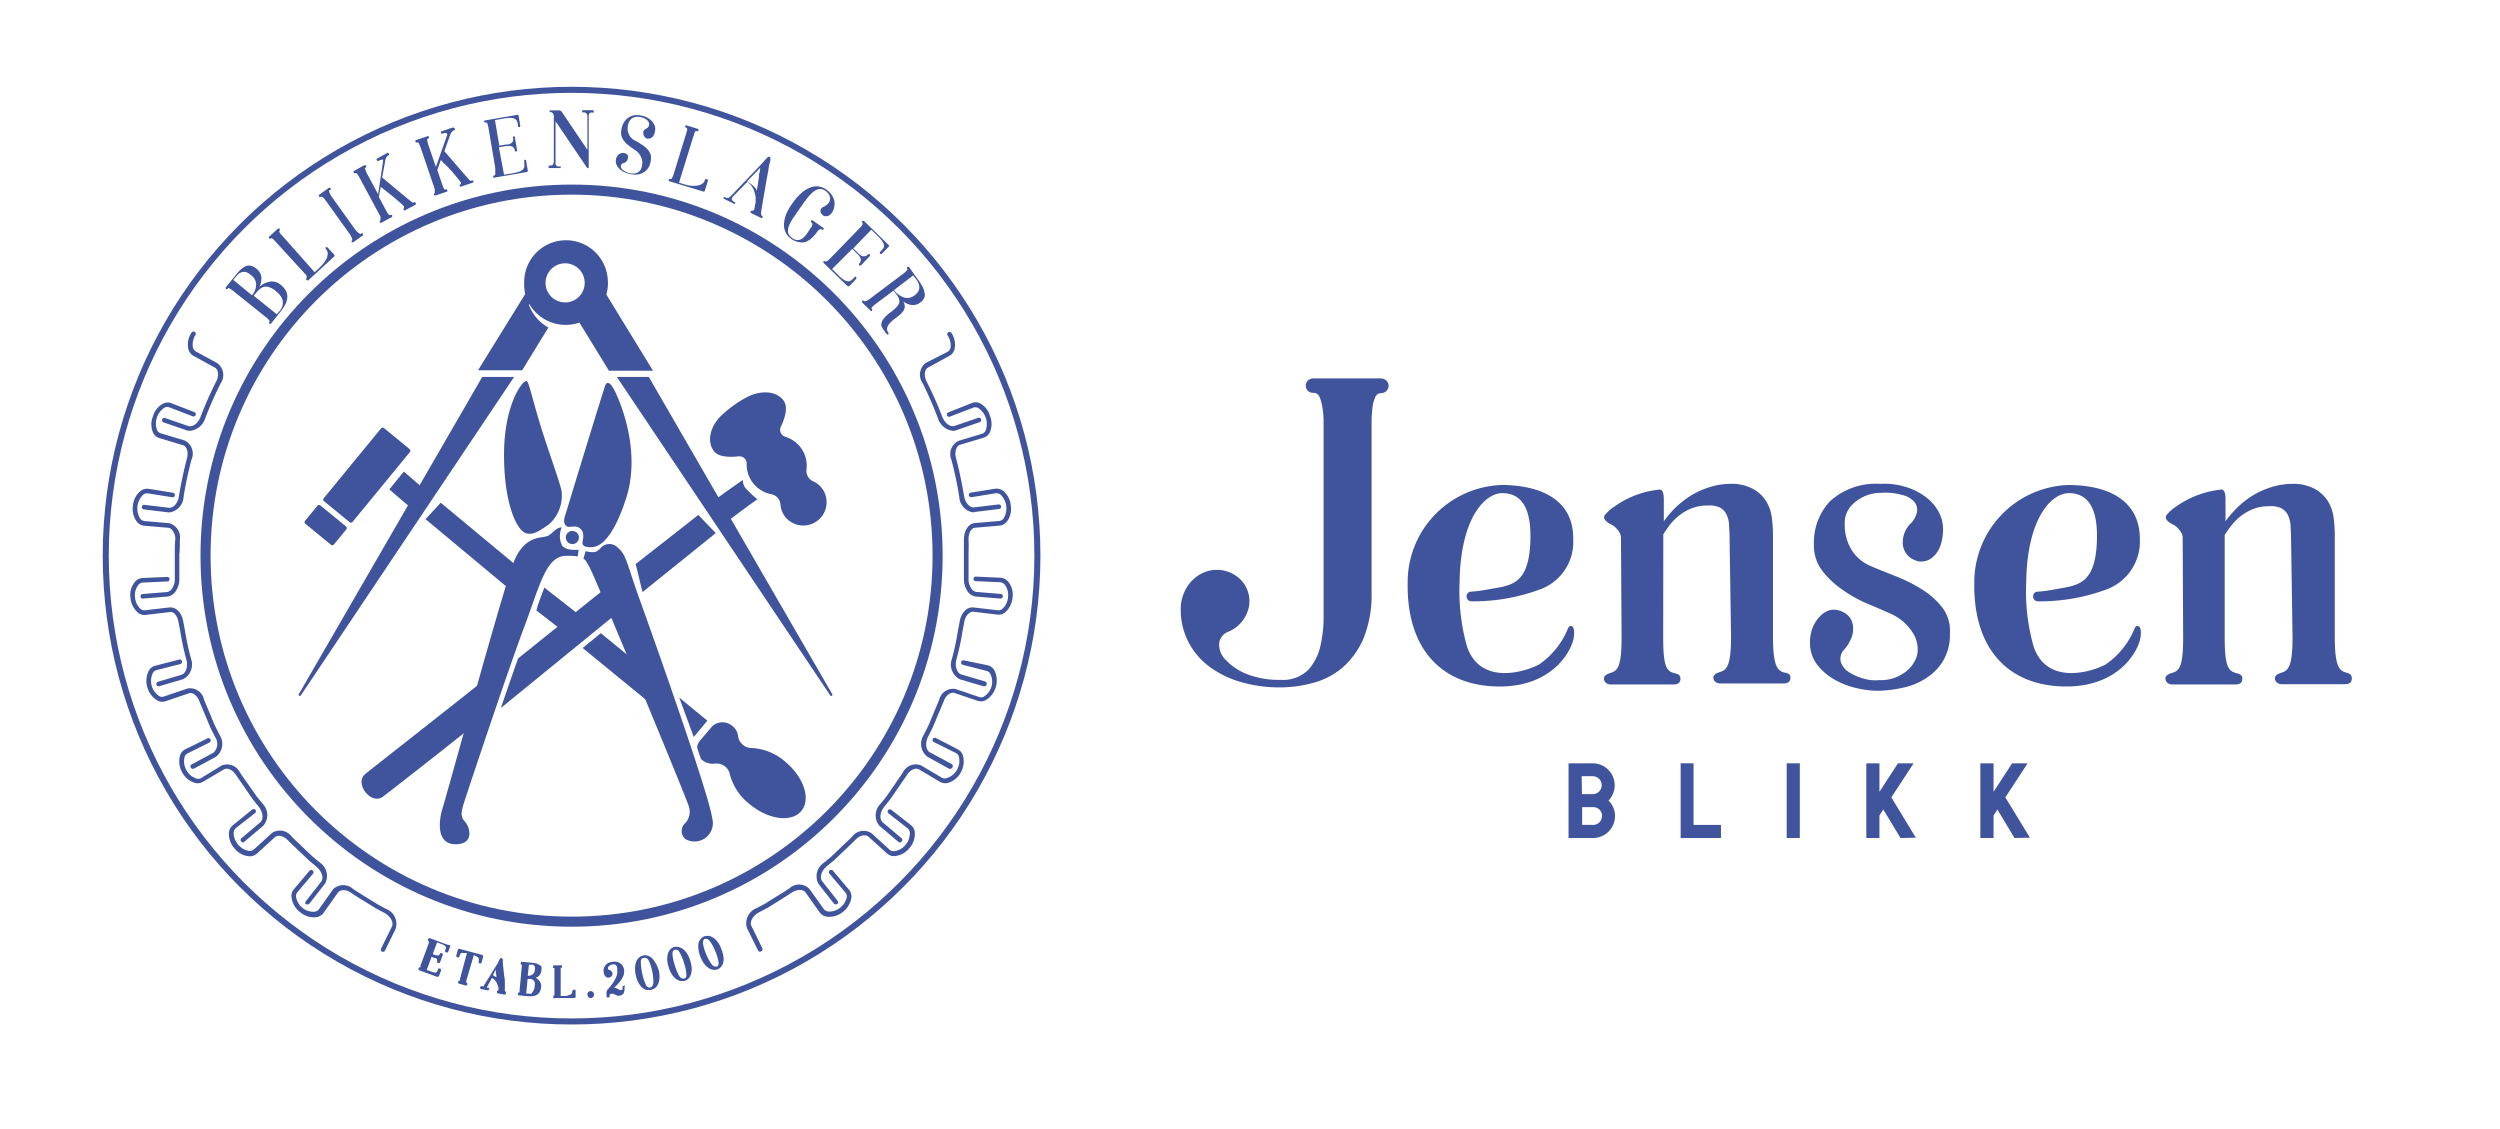 <svg id="Layer_1" data-name="Layer 1" xmlns="http://www.w3.org/2000/svg" viewBox="0 0 248 112"><defs><style>.cls-1{fill:#3f549c;}.cls-2,.cls-3{fill:none;stroke:#3f549c;stroke-miterlimit:10;}.cls-2{stroke-width:0.6px;}</style></defs><title>JensenBlikk</title><path class="cls-1" d="M137.53,37.76a.69.69,0,0,1,.22.5.72.72,0,0,1-.19.49A.74.74,0,0,1,137,39a.63.63,0,0,0-.59.44,3.35,3.35,0,0,0-.27,1.11,12.42,12.42,0,0,0-.08,1.4v16.8a11.42,11.42,0,0,1-.83,4.65,8,8,0,0,1-2.14,2.9,7.58,7.58,0,0,1-2.93,1.47,12.53,12.53,0,0,1-3.15.42,13.73,13.73,0,0,1-3.93-.54,9.76,9.76,0,0,1-3.15-1.55,7.07,7.07,0,0,1-2.06-2.46,6.88,6.88,0,0,1-.74-3.22,4.12,4.12,0,0,1,.51-2,3.82,3.82,0,0,1,1.33-1.4,3.38,3.38,0,0,1,1.8-.49,3.31,3.31,0,0,1,1.91.64,2.91,2.91,0,0,1,1,1.23,3,3,0,0,1,.25,1.52,3.23,3.23,0,0,1-.57,1.52,3.37,3.37,0,0,1-1.42,1.19,1.43,1.43,0,0,0-1,1.2,2.13,2.13,0,0,0,.64,1.62,5.79,5.79,0,0,0,2.09,1.41,8.54,8.54,0,0,0,3.34.58,3.57,3.57,0,0,0,2.78-1A5.23,5.23,0,0,0,131,64a12.58,12.58,0,0,0,.3-2.88c0-1,0-1.77,0-2.36V41.92a9,9,0,0,0-.1-1.4,4.25,4.25,0,0,0-.29-1.11.64.64,0,0,0-.59-.44.74.74,0,0,1-.59-.22.73.73,0,0,1-.2-.49.76.76,0,0,1,.2-.5.78.78,0,0,1,.59-.22H137A.79.79,0,0,1,137.53,37.76ZM185.69,56.2c.89.4,1.86.74,2.8,1.14A15,15,0,0,1,191,58.69a7.45,7.45,0,0,1,1.85,1.82,3.87,3.87,0,0,1,.58,2.35,5.06,5.06,0,0,1-.7,2.74A5.29,5.29,0,0,1,191,67.32a6.62,6.62,0,0,1-2.23.9,12.22,12.22,0,0,1-2.29.3,8.75,8.75,0,0,1-2.18-.23,8,8,0,0,1-2.27-.85,5.64,5.64,0,0,1-1.77-1.51,3.53,3.53,0,0,1-.71-2.19,4,4,0,0,1,.29-1.54,3.47,3.47,0,0,1,.77-1.13,2.08,2.08,0,0,1,1-.56,1.84,1.84,0,0,1,1.16.18,1.76,1.76,0,0,1,.83.72,2,2,0,0,1,.23,1,2.28,2.28,0,0,1-.23,1,3.92,3.92,0,0,1-.63,1,1.33,1.33,0,0,0-.38,1.19,1.86,1.86,0,0,0,.71,1,5.14,5.14,0,0,0,1.47.69,4.19,4.19,0,0,0,1.66.18,4,4,0,0,0,2.47-.73,3.15,3.15,0,0,0,1.28-1.76,3,3,0,0,0-.42-2.19,5,5,0,0,0-2.42-2c-.6-.27-1.33-.59-2.17-.94a12.92,12.92,0,0,1-2.4-1.35,8.8,8.8,0,0,1-2-1.88,4.12,4.12,0,0,1-.83-2.59,6,6,0,0,1,1.58-4.29A6.75,6.75,0,0,1,186.52,48a7.08,7.08,0,0,1,2.7.36,6.22,6.22,0,0,1,1.95,1.05,4.48,4.48,0,0,1,1.19,1.45,3.58,3.58,0,0,1,.39,1.55,5,5,0,0,1-.26,1.72,2.72,2.72,0,0,1-.67,1.06,1.81,1.81,0,0,1-.9.48,1.47,1.47,0,0,1-.93-.09,1.86,1.86,0,0,1-1.22-1.47,2.65,2.65,0,0,1,.83-2.24,2.34,2.34,0,0,0,.57-1.1,1.27,1.27,0,0,0-.28-1,2.29,2.29,0,0,0-1.15-.66,6.21,6.21,0,0,0-2.18-.22,4,4,0,0,0-2.83,1.19A2.52,2.52,0,0,0,183,52a4.74,4.74,0,0,0,.65,2.51A4.13,4.13,0,0,0,185.69,56.2Zm-30.14,6.13a8,8,0,0,1-2.88,3.59c-1.6.83-5.84,2-7.14-1.77a20.3,20.3,0,0,1-.74-6.39c.09-6.54,2.62-8.86,4.24-8.84,1.89,0,2.83,1.48,2.79,4.41-.07,4.86-2,4.72-4.21,5.14a13.88,13.88,0,0,1-1.77.23.44.44,0,0,0-.35.47.46.46,0,0,0,.46.48h0a18.91,18.91,0,0,0,6.76-1.16,5,5,0,0,0,3.35-5.05c.05-3.3-2.4-5.27-7-5.33a9.65,9.65,0,0,0-9.42,9.73c-.1,6.72,3.54,10.18,8.94,10.26s7.32-3.51,7.53-4.83S155.72,61.91,155.55,62.33Zm56.21,0a8.09,8.09,0,0,1-2.88,3.59c-1.6.83-5.85,2-7.14-1.77a20,20,0,0,1-.74-6.39c.09-6.54,2.62-8.86,4.23-8.84,1.89,0,2.83,1.48,2.79,4.41-.07,4.86-2.05,4.72-4.21,5.14a13.45,13.45,0,0,1-1.77.23.45.45,0,0,0-.35.47.47.47,0,0,0,.46.48h0a18.88,18.88,0,0,0,6.76-1.16,5.06,5.06,0,0,0,3.36-5.05c0-3.3-2.41-5.27-7-5.33a9.66,9.66,0,0,0-9.42,9.73c-.09,6.72,3.54,10.18,8.94,10.26s7.32-3.51,7.54-4.83S211.92,61.91,211.76,62.33Zm-34.88,4.35c-.63-.22-1-.81-1-3.56l0-10a13.83,13.83,0,0,0-.12-1.8,4,4,0,0,0-.59-1.65,3.46,3.46,0,0,0-1.33-1.2,4.44,4.44,0,0,0-2.22-.47,7,7,0,0,0-2.42.46,7.63,7.63,0,0,0-1.91,1,9.29,9.29,0,0,0-1.38,1.2,8.72,8.72,0,0,0-.86,1.06V49.58c0-.76-.14-1.1-.55-1a9.27,9.27,0,0,0-4.35,1.67,4,4,0,0,0-1,.91.49.49,0,0,0,.08.43,1.67,1.67,0,0,0,.64.45,2.07,2.07,0,0,1,.44.34,2.51,2.51,0,0,1,.35.44,1.14,1.14,0,0,1,.14.54l.06,9.86c0,2.75-.34,3.28-1,3.5-.3.1-.75.23-.75.58s.28.6.69.6H166c.41,0,.7-.13.7-.59s-.45-.48-.76-.58c-.63-.22-.95-.7-.95-3.45L165,53c.16-.26.37-.56.61-.89a5.68,5.68,0,0,1,.91-.93,4.87,4.87,0,0,1,1.26-.74,4.18,4.18,0,0,1,1.64-.29,2.28,2.28,0,0,1,1.19.2,1.56,1.56,0,0,1,.66.69,2.71,2.71,0,0,1,.25.95c0,.37.05.74.05,1.14l.15,10c0,2.75-.37,3.28-1,3.5-.3.1-.75.23-.75.58s.29.59.69.59h6.25c.41,0,.7-.13.7-.59S177.19,66.78,176.88,66.68Zm55.73,0c-.64-.22-1-.81-1-3.56l0-10a13.83,13.83,0,0,0-.12-1.8,4.18,4.18,0,0,0-.59-1.65,3.61,3.61,0,0,0-1.33-1.2,4.47,4.47,0,0,0-2.22-.47,7,7,0,0,0-2.42.46,7.53,7.53,0,0,0-1.92,1,8.71,8.71,0,0,0-1.37,1.2,8.94,8.94,0,0,0-.87,1.06V49.58c0-.76-.14-1.1-.54-1a9.35,9.35,0,0,0-4.36,1.67,4.07,4.07,0,0,0-1,.91.46.46,0,0,0,.08.43,1.67,1.67,0,0,0,.64.45,2.07,2.07,0,0,1,.44.34,2.46,2.46,0,0,1,.34.44,1,1,0,0,1,.15.54l.05,9.86c0,2.75-.33,3.28-1,3.5-.31.1-.76.23-.76.58s.29.6.7.6h6.24c.41,0,.69-.13.69-.59s-.44-.48-.75-.58c-.64-.22-1-.7-1-3.45l0-10.21c.17-.26.37-.56.62-.89a5.68,5.68,0,0,1,.91-.93,5,5,0,0,1,1.25-.74,4.26,4.26,0,0,1,1.65-.29,2.3,2.3,0,0,1,1.19.2,1.56,1.56,0,0,1,.66.69,2.94,2.94,0,0,1,.25.95c0,.37.05.74.05,1.14l.15,10c0,2.75-.37,3.28-1,3.5-.3.1-.75.23-.75.58s.28.59.69.59h6.25c.41,0,.69-.13.69-.59S232.91,66.78,232.61,66.68Z"/><path class="cls-1" d="M159.58,79.43a2.15,2.15,0,0,1,.63,1.52A2.18,2.18,0,0,1,158,83.13h-2.4V75.72H158a2.18,2.18,0,0,1,1.55,3.71Zm-2.65-.65H158A.88.88,0,1,0,158,77h-1.1Zm2,2.17a.87.87,0,0,0-.88-.88h-1.1v1.76H158A.87.87,0,0,0,158.91,81Z"/><path class="cls-1" d="M170.72,81.83v1.3h-4V75.72H168v6.11Z"/><path class="cls-1" d="M177.24,83.13V75.72h1.3v7.41Z"/><path class="cls-1" d="M188.53,83.13l-1.71-2.83-.38.6v2.23h-1.3V75.72h1.3v2.83l1.84-2.83h1.55l-2.21,3.38,2.43,4Z"/><path class="cls-1" d="M199.84,83.13l-1.7-2.83-.38.6v2.23h-1.31V75.72h1.31v2.83l1.84-2.83h1.54l-2.21,3.38,2.44,4Z"/><path class="cls-1" d="M69.27,51.08,71,52.88c-1.82,1.48-4.81,3.87-7.25,5.85-.16-.46-.56-2.38-.7-2.77C65.32,54.17,67.59,52.42,69.27,51.08ZM51.4,65.31c-.51,1.42-1.11,3.15-1.71,4.92l11.22-9.15c-.4-1-.77-1.82-1.07-2.54C57.61,60.31,53.61,63.55,51.4,65.31ZM36.2,76.81c-1.05.93.62,3.09,1.79,2.22.26-.19,6.09-4.73,8.78-6.91l1.31-4.69C43.72,70.9,36.51,76.54,36.2,76.81ZM75.13,49.53a12.28,12.28,0,0,1-1-.92,1.29,1.29,0,0,1-.44-1s-1.79,1.24-2.79,2l1.24,2.15C73.24,50.86,75.13,49.53,75.13,49.53Zm-1.87-4.26a.72.72,0,0,1,.81.75,3,3,0,0,0,2.42,3,1.12,1.12,0,0,1,.93,1,2.3,2.3,0,0,0,.47,1.25,2.31,2.31,0,0,0,3.76-2.67,2.25,2.25,0,0,0-1-.86A1.14,1.14,0,0,1,80,46.61a3,3,0,0,0-2.1-3.28.72.72,0,0,1-.44-1c.38-.79.75-1.92.29-2.57-.76-1.06-2.33-1-3.5-.44a11.18,11.18,0,0,0-1.44.87,11.56,11.56,0,0,0-1.29,1.07c-.94.91-1.48,2.39-.73,3.45C71.21,45.35,72.39,45.37,73.26,45.27Z"/><path class="cls-1" d="M59.6,62.81l-1.8,1.47,6.46,5.29L62.4,65.1Z"/><polygon class="cls-1" points="40.06 46.78 38.62 48.55 40.8 50.42 41.96 48.42 40.06 46.78"/><path class="cls-1" d="M71,75.74a1.4,1.4,0,0,1,.94.3h0a1.37,1.37,0,0,1,.46.76,5.51,5.51,0,0,0,2,3c1.86,1.53,4.14,1.81,5.1.64s.24-3.36-1.62-4.89a5.47,5.47,0,0,0-3.35-1.35,1.27,1.27,0,0,1-.83-.31,1.32,1.32,0,0,1-.48-.86,1.49,1.49,0,0,0-.55-1,1.51,1.51,0,0,0-2,0l-1,1.17h0c-.12.15-.56.57-.5,1,.2.61.18.53.36,1.08A1.68,1.68,0,0,0,71,75.74Z"/><path class="cls-1" d="M51.1,56l-7.38-6.13L42.21,51.5l8.1,6.75C50.58,57.38,51.05,56.07,51.1,56Z"/><path class="cls-1" d="M70.17,71.49,67.38,69.2c.36,1,1.12,3,1.44,3.91Z"/><rect class="cls-1" x="31.7" y="45.28" width="9.38" height="3.7" rx="0.19" transform="translate(-23.13 45.37) rotate(-50.63)"/><rect class="cls-1" x="31.14" y="50.24" width="2.35" height="3.7" rx="0.19" transform="translate(-28.46 44.03) rotate(-50.63)"/><path class="cls-1" d="M53.21,60.56l2.32,1.8,1.82-1.45L54,58.29c-.21.52-.42,1.11-.65,1.76Z"/><path class="cls-1" d="M57.43,53.32a.65.65,0,1,1-.65-.65A.65.65,0,0,1,57.43,53.32Zm-1.7-1c-.55,0-.79.48-1.33.81s-2.36-.19-3.47,2.71-6.56,22.85-7,24.24-.65,3.67,1.26,3.67,1.39-1.7,1-2.16-.58-.65-.15-2S50.48,66.23,52,62.21s2.13-7.07,4.16-7.07a5.8,5.8,0,0,1,1.15.06l.09-.67s-1.2.16-1.64-.41A2.15,2.15,0,0,1,55.73,52.3Zm2.35,2.38-.22.8s.09-.43.93,1.42,9.38,22.38,9.57,23.16A1.67,1.67,0,0,1,68,81.63a1.05,1.05,0,0,0,0,1.61,1.82,1.82,0,0,0,2.65-2.07c-.3-2.35-6-18.4-7.22-21.77S62.15,55,61.26,54.31a1.14,1.14,0,0,0-1.73.12C59.19,54.71,59.13,54.9,58.08,54.68ZM50,45.11c0,5,1.33,7.63,2.25,7.81.65.12,1.08-.12,2.2-.9a3.81,3.81,0,0,0,1.26-3.3c-.12-.77-1.51-4.51-2.28-7.13s-1-3.8-1.21-3.8C51.78,37.79,50,40.2,50,45.11Zm6.42,7.16c.31,0,.8-.18,1.2.22s.19,1,.16,1.36.46.46.89.43,1.89-.09,3.43-4.82S61.5,39.83,61,38.81s-.8-.89-.93-.65S56,51.35,56,51.35C55.86,51.9,56.1,52.24,56.41,52.27Z"/><path class="cls-1" d="M47.84,37.39H51L29.83,69a.12.12,0,0,1-.2-.12Zm16.52,0H61.19L82.37,69a.12.12,0,0,0,.2-.12Zm.42-.61H60.41L57.48,32a4.18,4.18,0,0,1-4.95-1.8,0,0,0,0,0-.08,0,4.24,4.24,0,0,0,1.95,2.29l-2.6,4.24H47.42l4.68-7.56A4.22,4.22,0,0,1,52,28.09a4.15,4.15,0,0,1,8.28-.5,4.2,4.2,0,0,1-.13,1.63ZM58,28.09A1.94,1.94,0,1,0,56.1,30,1.93,1.93,0,0,0,58,28.09Z"/><path class="cls-1" d="M25.73,28.46a2.1,2.1,0,0,1,1.09-.53,1.35,1.35,0,0,1,1,.3,2,2,0,0,1,.54.62,1.26,1.26,0,0,1,.14.65,1.73,1.73,0,0,1-.2.7,4.55,4.55,0,0,1-.48.73l-.92,1.15a.14.14,0,0,1-.09.05.13.13,0,0,1-.09,0,.12.12,0,0,1,0-.08.12.12,0,0,1,0-.11.1.1,0,0,0,0-.13.79.79,0,0,0-.12-.15l-.18-.17-.17-.13-3.15-2.53a1.74,1.74,0,0,0-.3-.2c-.1-.06-.18-.06-.22,0a.16.16,0,0,1-.09.06.14.14,0,0,1-.09,0,.12.12,0,0,1,0-.08.1.1,0,0,1,0-.1l.92-1.15a5.6,5.6,0,0,1,.54-.6,1.83,1.83,0,0,1,.5-.35.9.9,0,0,1,.51-.05,1.37,1.37,0,0,1,.56.29,1.26,1.26,0,0,1,.5.84A1.94,1.94,0,0,1,25.73,28.46Zm-2.59-.69L25,29.29a1.68,1.68,0,0,0,.41-1.14,1.26,1.26,0,0,0-.54-.88,1.63,1.63,0,0,0-.45-.28.85.85,0,0,0-.38,0,.81.81,0,0,0-.33.15,1.61,1.61,0,0,0-.3.29Zm4.61,3.07a1.37,1.37,0,0,0,.28-.55,1.13,1.13,0,0,0,0-.52,1.38,1.38,0,0,0-.25-.48,2.78,2.78,0,0,0-.42-.42,1.85,1.85,0,0,0-.7-.39.93.93,0,0,0-.55,0,1.41,1.41,0,0,0-.49.33,6.22,6.22,0,0,0-.45.53l2.29,1.84Z"/><path class="cls-1" d="M32.31,24.53a.12.12,0,0,1,.09,0,.11.11,0,0,1,.08,0l.65.71a.3.3,0,0,1,.06.11.15.15,0,0,1-.07.12l-2.54,2.34a.13.13,0,0,1-.1,0,.12.12,0,0,1-.11-.13.11.11,0,0,1,.05-.09c0-.05,0-.12,0-.22a1.89,1.89,0,0,0-.23-.28l-2.81-3.07-.14-.15a.92.92,0,0,0-.14-.14.38.38,0,0,0-.13-.08.12.12,0,0,0-.12,0s-.07.05-.11,0a.08.08,0,0,1-.07,0,.12.12,0,0,1,0-.08s0-.07.05-.11l.85-.78a.18.18,0,0,1,.09,0,.19.19,0,0,1,.09,0,.12.12,0,0,1,0,.09.11.11,0,0,1,0,.09.18.18,0,0,0-.05.11.31.31,0,0,0,.05.12,1.34,1.34,0,0,0,.11.14l.12.13L31.21,27l.4-.36a5.77,5.77,0,0,0,.41-.43,2.73,2.73,0,0,0,.35-.51,1.35,1.35,0,0,0,.14-.54.72.72,0,0,0-.21-.5A.11.11,0,0,1,32.31,24.53Z"/><path class="cls-1" d="M32.69,18.87c-.06,0-.07.12,0,.24a2.49,2.49,0,0,0,.16.33l2.35,3.28a1.77,1.77,0,0,0,.14.17,1.36,1.36,0,0,0,.17.17.44.44,0,0,0,.17.12.14.14,0,0,0,.14,0,.12.12,0,0,1,.18,0,.13.13,0,0,1,0,.09.1.1,0,0,1,0,.08l-.94.67a.11.11,0,0,1-.1,0,.09.09,0,0,1-.08,0,.08.08,0,0,1,0-.08.12.12,0,0,1,.06-.1s0-.06,0-.12a.56.56,0,0,0-.07-.19,1.19,1.19,0,0,0-.12-.22c0-.07-.09-.13-.12-.18l-2.35-3.28a1.27,1.27,0,0,0-.25-.27c-.09-.07-.16-.09-.22-.05a.19.19,0,0,1-.1,0,.16.16,0,0,1-.08-.05.15.15,0,0,1,0-.09s0-.06.06-.09l.94-.67a.17.17,0,0,1,.1,0l.08.05a.13.13,0,0,1,0,.09A.12.12,0,0,1,32.69,18.87Z"/><path class="cls-1" d="M38.57,15.39a.64.64,0,0,0-.2.16,1.06,1.06,0,0,0-.1.17.53.53,0,0,0-.05.2l-.31,1.69.41.34.59.49c.21.18.43.37.66.55l.62.52.48.39.22.17a.24.24,0,0,0,.2,0,.1.1,0,0,1,.09,0,.11.11,0,0,1,.07.06c0,.07,0,.12,0,.16l-1.06.57a.11.11,0,0,1-.08,0,.09.09,0,0,1-.08-.05.14.14,0,0,1,0-.09s0-.06.05-.07a.11.11,0,0,0,0-.09.15.15,0,0,0,0-.08l-.21-.22-.38-.33c-.14-.13-.3-.26-.47-.4l-.5-.4-.44-.35-.31-.24-.19,1,.66,1.23a1.57,1.57,0,0,0,.12.21,1.17,1.17,0,0,0,.12.2.92.92,0,0,0,.13.14.09.09,0,0,0,.11,0,.15.15,0,0,1,.11,0s.06,0,.07.06a.1.1,0,0,1,0,.09s0,.06-.06.08l-1,.54a.12.12,0,0,1-.11,0,.17.17,0,0,1-.06-.06.15.15,0,0,1,0-.09.13.13,0,0,1,.07-.08s0-.05,0-.1a.77.77,0,0,0,0-.19c0-.07,0-.15-.08-.23l-.11-.21-1.91-3.55a3.21,3.21,0,0,0-.19-.31c-.08-.09-.14-.12-.2-.09a.15.15,0,0,1-.11,0,.23.23,0,0,1-.07-.07s0-.05,0-.09a.13.13,0,0,1,.07-.08l1-.55a.21.21,0,0,1,.11,0,.11.11,0,0,1,.07.06.11.11,0,0,1,0,.1s0,.06-.07.08-.07.1,0,.21a2.26,2.26,0,0,0,.13.33l1.13,2.1L38,16c0-.07,0-.13,0-.16s-.07,0-.13,0a.85.85,0,0,0-.32.12.11.11,0,0,1-.16-.06.1.1,0,0,1,0-.16l1-.55a.11.11,0,0,1,.17.05A.11.11,0,0,1,38.57,15.39Z"/><path class="cls-1" d="M45.1,12.9a.57.57,0,0,0-.22.12.83.83,0,0,0-.13.16.66.66,0,0,0-.09.19L44.08,15l.35.4.5.58.56.65.53.61.41.46.19.21a.23.23,0,0,0,.19,0,.11.11,0,0,1,.1,0s0,0,.05.06a.1.1,0,0,1-.07.15l-1.14.39a.08.08,0,0,1-.08,0,.08.08,0,0,1-.07-.07.12.12,0,0,1,0-.08s0-.06.07-.06a.12.12,0,0,0,.06-.08.22.22,0,0,0,0-.09,1.93,1.93,0,0,0-.17-.24l-.32-.4-.4-.47-.42-.47L44,16.17l-.27-.3-.35,1,.45,1.31a2.25,2.25,0,0,0,.08.24l.09.22a1,1,0,0,0,.1.15.09.09,0,0,0,.11,0,.2.2,0,0,1,.11,0,.13.13,0,0,1,.06.07.12.12,0,0,1-.08.16l-1.09.37a.17.17,0,0,1-.1,0,.19.19,0,0,1-.06-.07.14.14,0,0,1,0-.09.11.11,0,0,1,.08-.07s0,0,0-.1a1.34,1.34,0,0,0,0-.19c0-.07,0-.15-.05-.24s0-.16-.07-.22l-1.3-3.82a1.66,1.66,0,0,0-.15-.33c0-.11-.11-.15-.18-.13a.11.11,0,0,1-.11,0,.13.13,0,0,1-.06-.07.12.12,0,0,1,0-.1s0-.05.08-.07l1.09-.37a.14.14,0,0,1,.11,0,.13.13,0,0,1,.06.07.14.14,0,0,1,0,.09.13.13,0,0,1-.09.07c-.06,0-.08.09-.07.21s.05.23.08.35l.77,2.25,1.11-3.14a.19.19,0,0,0,0-.16s-.06-.06-.13-.07a.87.87,0,0,0-.33.06.1.1,0,0,1-.15-.08c0-.07,0-.12.07-.15l1.1-.37c.07,0,.12,0,.15.07A.11.11,0,0,1,45.1,12.9Z"/><path class="cls-1" d="M51.4,11.39a.33.33,0,0,1,.05.12l.16.94a.1.1,0,0,1,0,.09.16.16,0,0,1-.08.06.11.11,0,0,1-.09,0,.11.11,0,0,1-.05-.08c0-.14,0-.27-.07-.39a.56.56,0,0,0-.17-.29.78.78,0,0,0-.4-.14,2.8,2.8,0,0,0-.76.06l-.89.15.43,2.54.71-.12.19,0a.91.91,0,0,0,.25-.11.48.48,0,0,0,.2-.2.5.5,0,0,0,0-.35c0-.08,0-.13.1-.14a.1.1,0,0,1,.09,0s0,0,0,.07l.22,1.27a.12.12,0,0,1,0,.1.14.14,0,0,1-.08.05.15.15,0,0,1-.09,0,.16.16,0,0,1-.05-.09.5.5,0,0,0-.15-.31.58.58,0,0,0-.26-.13.83.83,0,0,0-.27,0l-.2,0-.7.12L50,17.33l.89-.15a3.42,3.42,0,0,0,.73-.2.72.72,0,0,0,.33-.27.52.52,0,0,0,.07-.33L52,16c0-.08,0-.13.09-.14a.12.12,0,0,1,.1,0,.16.16,0,0,1,0,.08l.16.94a.23.23,0,0,1,0,.12.15.15,0,0,1-.12.07l-3.18.55a.11.11,0,0,1-.1,0,.12.12,0,0,1,0-.17.13.13,0,0,1,.09-.05s.07,0,.09-.1a.62.62,0,0,0,0-.2,1.12,1.12,0,0,0,0-.24c0-.08,0-.15,0-.21l-.68-4a2,2,0,0,0-.09-.35c0-.11-.1-.16-.16-.15a.13.13,0,0,1-.11,0,.14.14,0,0,1-.05-.08A.15.15,0,0,1,48,12s0,0,.1-.05l3.17-.55A.2.2,0,0,1,51.4,11.39Z"/><path class="cls-1" d="M58.89,11a.12.12,0,0,1,0,.08.1.1,0,0,1,0,.09.09.09,0,0,1-.08,0,.48.48,0,0,0-.22,0,.43.43,0,0,0-.13.09.31.31,0,0,0-.06.13.66.66,0,0,0,0,.14l0,5.07c0,.06,0,.08-.08.08a.09.09,0,0,1-.06,0l0,0-3.15-4.65,0,4.11a.68.68,0,0,0,0,.14.24.24,0,0,0,.07.13.34.34,0,0,0,.13.1.65.65,0,0,0,.22,0,.1.1,0,0,1,.08,0,.13.13,0,0,1,0,.09.09.09,0,0,1,0,.07.09.09,0,0,1-.08,0h-1a.11.11,0,0,1-.12-.12.12.12,0,0,1,.11-.13c.18,0,.29,0,.35-.13a.54.54,0,0,0,.07-.27l0-4.4a.34.34,0,0,0,0-.13.84.84,0,0,0-.05-.17.31.31,0,0,0-.11-.14.24.24,0,0,0-.17-.06.1.1,0,0,1-.08,0,.09.09,0,0,1,0-.08.12.12,0,0,1,0-.09.12.12,0,0,1,.08,0h.72a.59.59,0,0,1,.2,0l.14.08a.64.64,0,0,1,.1.13l2.5,3.7,0-3.33a.43.43,0,0,0-.09-.26c-.05-.09-.17-.13-.34-.13a.12.12,0,0,1-.09,0,.13.13,0,0,1,0-.08c0-.09,0-.13.12-.13h1A.12.12,0,0,1,58.89,11Z"/><path class="cls-1" d="M63.12,14l.66.42a2.35,2.35,0,0,1,.49.44,1.46,1.46,0,0,1,.28.5,1.61,1.61,0,0,1,0,.63,1.67,1.67,0,0,1-.19.57A1.43,1.43,0,0,1,64,17a1.54,1.54,0,0,1-.59.28,1.92,1.92,0,0,1-.8,0,2.44,2.44,0,0,1-.57-.16,2,2,0,0,1-.52-.3,1.54,1.54,0,0,1-.34-.43.87.87,0,0,1-.08-.53.76.76,0,0,1,.15-.4.68.68,0,0,1,.26-.22.6.6,0,0,1,.3-.07.53.53,0,0,1,.28.07.35.35,0,0,1,.19.19.54.54,0,0,1,0,.28.57.57,0,0,1-.11.27.51.51,0,0,1-.29.19.35.35,0,0,0-.26.2.33.33,0,0,0,0,.3A.92.92,0,0,0,62,17a1.63,1.63,0,0,0,.6.2,1.08,1.08,0,0,0,.58-.05.77.77,0,0,0,.36-.3.9.9,0,0,0,.15-.47,1.44,1.44,0,0,0,0-.54,1.82,1.82,0,0,0-.25-.53,1.43,1.43,0,0,0-.45-.43c-.21-.14-.41-.28-.59-.42a2.89,2.89,0,0,1-.47-.45,1.51,1.51,0,0,1-.28-.53,1.43,1.43,0,0,1,0-.66,1.89,1.89,0,0,1,.22-.63,1.42,1.42,0,0,1,.41-.47,1.39,1.39,0,0,1,.56-.27,1.71,1.71,0,0,1,.68,0,1.87,1.87,0,0,1,.69.22,1.76,1.76,0,0,1,.49.39,1.42,1.42,0,0,1,.27.48,1.08,1.08,0,0,1,0,.5,1,1,0,0,1-.13.39.67.67,0,0,1-.21.23.46.46,0,0,1-.24.08.47.47,0,0,1-.24,0,.48.48,0,0,1-.21-.17.46.46,0,0,1-.11-.27.51.51,0,0,1,0-.29.63.63,0,0,1,.28-.25.53.53,0,0,0,.25-.26.47.47,0,0,0,0-.35.66.66,0,0,0-.3-.33,1.41,1.41,0,0,0-.64-.22,1.09,1.09,0,0,0-.58.06.82.82,0,0,0-.38.33,1.1,1.1,0,0,0-.17.49,1.38,1.38,0,0,0,0,.57,1.7,1.7,0,0,0,.27.56A1.39,1.39,0,0,0,63.12,14Z"/><path class="cls-1" d="M70.15,17.81a.11.11,0,0,1,.07.06.1.1,0,0,1,0,.09l-.29.92a.2.2,0,0,1-.06.11.17.17,0,0,1-.14,0l-3.3-1a.14.14,0,0,1-.09-.16.13.13,0,0,1,.06-.07.12.12,0,0,1,.1,0c.07,0,.13,0,.18-.13a2.52,2.52,0,0,0,.14-.33l1.23-4,.06-.2a.77.77,0,0,0,.05-.19.38.38,0,0,0,0-.15.11.11,0,0,0-.09-.09s-.07,0-.08-.07a.1.1,0,0,1,0-.09.15.15,0,0,1,0-.07s.06,0,.12,0l1.1.34a.27.27,0,0,1,.08.07.14.14,0,0,1,0,.09.13.13,0,0,1-.06.07.13.13,0,0,1-.11,0,.12.12,0,0,0-.12,0,.44.44,0,0,0-.08.1l-.06.16c0,.06,0,.12-.05.17l-1.45,4.68.51.16c.18.05.37.1.58.14a2.65,2.65,0,0,0,.62,0,1.13,1.13,0,0,0,.53-.15.7.7,0,0,0,.33-.43A.12.12,0,0,1,70.15,17.81Z"/><path class="cls-1" d="M75.58,21.4a.1.1,0,0,1,.06.07.14.14,0,0,1,0,.09c0,.07-.09.09-.16.05l-1-.49a.11.11,0,0,1,0-.16l.07-.06h.08c.07,0,.12,0,.16-.07a1.2,1.2,0,0,0,.08-.25q0-.2.09-.48c0-.15,0-.33,0-.52a3.75,3.75,0,0,0-.13-.58,2,2,0,0,0-.27-.54,1.24,1.24,0,0,0-.44-.41l-1.4,1.44a.35.35,0,0,0-.11.18.26.26,0,0,0,0,.18.75.75,0,0,0,.26.2h0c.06,0,.08.08.05.14a.09.09,0,0,1-.15,0l-.93-.46c-.07,0-.08-.08-.05-.15a.09.09,0,0,1,.14,0h0a.41.41,0,0,0,.18.05.41.41,0,0,0,.16,0l.13-.09a.52.52,0,0,1,.11-.1l3-3.14c.29-.32.49-.55.62-.68l.08-.06a.15.15,0,0,1,.13,0s.08.06.08.1v.09c0,.11,0,.27-.08.48s-.08.44-.13.71-.1.56-.16.87-.11.62-.16.93-.11.61-.16.9l-.13.78q-.06.34-.09.57a1,1,0,0,0,0,.27.18.18,0,0,0,.08.15ZM74.1,18a2.68,2.68,0,0,1,.66.48,2,2,0,0,1,.33.43c0-.22.07-.44.1-.66s.06-.43.09-.63,0-.38.08-.55,0-.32.07-.44Z"/><path class="cls-1" d="M81.69,22.76a.11.11,0,0,1-.17,0,.21.21,0,0,0-.22,0,.84.84,0,0,0-.22.21,3.77,3.77,0,0,1-.57.66,2,2,0,0,1-.62.38,1.41,1.41,0,0,1-.68,0,1.87,1.87,0,0,1-.73-.33,1.6,1.6,0,0,1-.58-.7,1.81,1.81,0,0,1-.12-.87,3.14,3.14,0,0,1,.27-1,5.49,5.49,0,0,1,.6-1,5,5,0,0,1,.84-.95,2.87,2.87,0,0,1,.85-.54,1.67,1.67,0,0,1,1.65.2,2.07,2.07,0,0,1,.49.49,1.73,1.73,0,0,1,.28.58,1.44,1.44,0,0,1,0,.62,1.4,1.4,0,0,1-.26.62.92.92,0,0,1-.22.22.68.68,0,0,1-.47.09.51.51,0,0,1-.18-.09.73.73,0,0,1-.17-.18.48.48,0,0,1-.07-.23.46.46,0,0,1,.06-.22.42.42,0,0,1,.22-.19,1.26,1.26,0,0,0,.51-.38.69.69,0,0,0,.17-.43.85.85,0,0,0-.12-.43,1.29,1.29,0,0,0-.34-.36,1,1,0,0,0-.48-.18,1,1,0,0,0-.45.1,1.82,1.82,0,0,0-.44.32,5.89,5.89,0,0,0-.41.44l-.38.51q-.18.27-.36.51c-.2.29-.4.57-.59.86a4.6,4.6,0,0,0-.47.8,1.58,1.58,0,0,0-.14.71.76.76,0,0,0,.38.57.81.81,0,0,0,1.15,0,2.22,2.22,0,0,0,.41-.49l.36-.54a.48.48,0,0,0,.12-.27.21.21,0,0,0-.1-.2.12.12,0,1,1,.14-.2l1,.71A.11.11,0,0,1,81.69,22.76Z"/><path class="cls-1" d="M88.2,24.38a.15.15,0,0,1-.06.11l-.67.69a.11.11,0,0,1-.08,0,.17.17,0,0,1-.1,0,.12.12,0,0,1,0-.09.09.09,0,0,1,0-.08l.27-.3a.52.52,0,0,0,.14-.31.84.84,0,0,0-.13-.4,3.32,3.32,0,0,0-.49-.58l-.65-.63-1.79,1.85.51.49a1.16,1.16,0,0,0,.15.13.76.76,0,0,0,.23.15.53.53,0,0,0,.28,0,.51.51,0,0,0,.31-.18.11.11,0,0,1,.17,0,.19.19,0,0,1,0,.09.09.09,0,0,1,0,.08l-.89.93a.16.16,0,0,1-.09,0,.09.09,0,0,1-.09,0,.1.1,0,0,1,0-.09.2.2,0,0,1,0-.08.57.57,0,0,0,.17-.31.56.56,0,0,0-.05-.29.91.91,0,0,0-.15-.23l-.14-.14-.51-.5-2,2,.65.64a2.76,2.76,0,0,0,.59.47.7.7,0,0,0,.41.11.52.52,0,0,0,.3-.14l.29-.28a.09.09,0,0,1,.16,0,.09.09,0,0,1,0,.08.08.08,0,0,1,0,.09l-.66.69-.11.06s-.08,0-.13-.06l-2.31-2.24a.16.16,0,0,1-.05-.1.36.36,0,0,1,0-.09.11.11,0,0,1,.08,0,.13.13,0,0,1,.1,0,.1.1,0,0,0,.13,0,.62.62,0,0,0,.17-.1l.18-.17.15-.15,2.81-2.9a1.49,1.49,0,0,0,.23-.28c.07-.09.08-.17,0-.21a.19.19,0,0,1,0-.1.25.25,0,0,1,0-.09.11.11,0,0,1,.08,0,.1.1,0,0,1,.1,0l2.31,2.25S88.21,24.34,88.2,24.38Z"/><path class="cls-1" d="M88.13,33a.1.1,0,0,1,0,.1.14.14,0,0,1,0,.08s0,0-.09,0a.16.16,0,0,1-.09-.06l-.28-.37a3.24,3.24,0,0,1-.21-.35.58.58,0,0,1,0-.39,1.18,1.18,0,0,1,.26-.47,3.72,3.72,0,0,1,.66-.59,4.82,4.82,0,0,0,.55-.48,1.09,1.09,0,0,0,.26-.4.58.58,0,0,0,0-.39,1.59,1.59,0,0,0-.25-.45l-.3-.4-1.87,1.39-.26.24c-.07.09-.09.15,0,.21a.1.1,0,0,1,0,.1.11.11,0,0,1,0,.08.14.14,0,0,1-.09,0,.15.15,0,0,1-.09-.06L85.52,30a.11.11,0,0,1,0-.1.22.22,0,0,1,.05-.08.16.16,0,0,1,.09,0,.12.12,0,0,1,.09.06.12.12,0,0,0,.1,0l.14-.05.17-.1.17-.12,3.33-2.5.27-.24q.12-.13.06-.21a.11.11,0,0,1,0-.1.11.11,0,0,1,0-.08.09.09,0,0,1,.09,0,.14.14,0,0,1,.09,0L91,27.65a7.51,7.51,0,0,1,.46.69,2.19,2.19,0,0,1,.24.62.93.93,0,0,1,0,.55,1.12,1.12,0,0,1-.4.49,1.17,1.17,0,0,1-.83.26,1.93,1.93,0,0,1-.87-.35,1.09,1.09,0,0,1,.15.44.77.77,0,0,1-.09.41,1.81,1.81,0,0,1-.32.4c-.15.13-.33.28-.55.44a2.92,2.92,0,0,0-.56.51,1.13,1.13,0,0,0-.22.39.51.51,0,0,0,0,.3A.84.84,0,0,0,88.13,33Zm.55-4.22a2.13,2.13,0,0,0,1.06.75,1.19,1.19,0,0,0,1-.24,1.6,1.6,0,0,0,.36-.39.85.85,0,0,0,.1-.4,1,1,0,0,0-.09-.4,1.54,1.54,0,0,0-.23-.39l-.29-.39Z"/><path class="cls-1" d="M49.05,98.52Z"/><path class="cls-1" d="M38,94.41a.18.18,0,0,1-.1,0,.22.22,0,0,1-.1-.3l1.08-2.2c.2-.41-.14-1-.74-1.35l-.85-.45-.82-.51-.61-.37c-.34-.21-.69-.42-1-.65-.5-.36-1.12-.38-1.36,0l-1.42,2a1.06,1.06,0,0,1-.74.41,2.11,2.11,0,0,1-1.54-.48A2.17,2.17,0,0,1,28.92,89a1,1,0,0,1,.22-.77l1.58-1.87a.23.23,0,0,1,.35.29l-1.58,1.87a.6.6,0,0,0-.12.44A1.77,1.77,0,0,0,30,90.06a1.68,1.68,0,0,0,1.2.38.62.62,0,0,0,.43-.23l1.42-2a1.44,1.44,0,0,1,2,0l1,.63.61.38.81.5.83.44a1.6,1.6,0,0,1,.94,2l-1.08,2.2A.24.24,0,0,1,38,94.41Z"/><path class="cls-1" d="M30.49,89.71a.24.24,0,0,1-.14,0,.23.23,0,0,1,0-.32l1.51-1.93c.28-.36.08-1-.45-1.47l-.74-.61-.7-.67-.52-.49-.87-.84c-.41-.46-1-.6-1.31-.33l-1.8,1.64a1.07,1.07,0,0,1-.8.25,2.09,2.09,0,0,1-1.42-.79,2.16,2.16,0,0,1-.54-1.56,1.09,1.09,0,0,1,.38-.72L25,80.32a.23.23,0,0,1,.32,0,.22.22,0,0,1,0,.32l-1.93,1.51a.68.68,0,0,0-.21.41,1.77,1.77,0,0,0,.44,1.22,1.72,1.72,0,0,0,1.1.63.6.6,0,0,0,.46-.14l1.8-1.64a1.45,1.45,0,0,1,1.95.35c.27.28.56.55.85.82l.52.5.7.66.72.6a1.6,1.6,0,0,1,.52,2.1l-1.51,1.93A.23.23,0,0,1,30.49,89.71Z"/><path class="cls-1" d="M24.11,83.57a.21.21,0,0,1-.17-.09.22.22,0,0,1,0-.32l1.87-1.58c.35-.3.29-1-.13-1.53l-.6-.75-1.64-2.38c-.32-.53-.87-.8-1.22-.6l-2.1,1.24a1,1,0,0,1-.82.09,2.09,2.09,0,0,1-1.24-1.06,2.16,2.16,0,0,1-.2-1.64,1,1,0,0,1,.52-.62l2.19-1.08a.23.23,0,0,1,.31.1.23.23,0,0,1-.11.31L18.6,74.74a.58.58,0,0,0-.29.36,1.76,1.76,0,0,0,.17,1.28,1.71,1.71,0,0,0,.95.83.59.59,0,0,0,.48,0L22,75.93a1.43,1.43,0,0,1,1.83.75L25.46,79l.59.73a1.6,1.6,0,0,1,.08,2.17l-1.87,1.58A.24.24,0,0,1,24.11,83.57Z"/><path class="cls-1" d="M19.12,76.26a.22.22,0,0,1-.2-.12.23.23,0,0,1,.09-.31l2.16-1.16a1.19,1.19,0,0,0,.18-1.54l-.43-.85c-.09-.19-.17-.39-.25-.58l-.13-.31-.74-1.77c-.2-.59-.69-1-1.07-.84l-2.3.78a1,1,0,0,1-.81-.07,2.18,2.18,0,0,1-1-1.3,2.22,2.22,0,0,1,.14-1.65,1,1,0,0,1,.64-.5l2.37-.61a.22.22,0,0,1,.28.17.22.22,0,0,1-.16.27l-2.38.61a.58.58,0,0,0-.35.29,1.8,1.8,0,0,0,.68,2.31.59.59,0,0,0,.46,0l2.31-.78a1.41,1.41,0,0,1,1.63,1.11L21,71.21c0,.1.09.21.13.32s.15.37.24.55l.43.85a1.62,1.62,0,0,1-.37,2.14l-2.16,1.16A.2.2,0,0,1,19.12,76.26Z"/><path class="cls-1" d="M15.73,68.08a.21.21,0,0,1-.21-.16.23.23,0,0,1,.15-.29L18,66.94c.44-.14.67-.81.5-1.46a25.83,25.83,0,0,1-.61-2.82l-.18-.94c-.11-.64-.48-1.09-.88-1L14.43,61a1,1,0,0,1-.77-.24,2.25,2.25,0,0,1-.72-1.48,2,2,0,0,1,.44-1.55,1.07,1.07,0,0,1,.76-.39l2.44-.11a.22.22,0,0,1,.24.22.22.22,0,0,1-.22.23l-2.44.11a.66.66,0,0,0-.44.24,1.66,1.66,0,0,0-.33,1.21,1.77,1.77,0,0,0,.55,1.16.56.56,0,0,0,.44.14l2.42-.28c.65-.07,1.23.51,1.38,1.4l.18.95a24,24,0,0,0,.6,2.77,1.64,1.64,0,0,1-.81,2l-2.35.69Z"/><path class="cls-1" d="M14.12,59.38a.23.23,0,0,1,0-.45l2.44-.2a.73.73,0,0,0,.54-.39,1.68,1.68,0,0,0,.24-1c0-.24,0-.48,0-.71,0-.4,0-.81,0-1.21V55c0-.48,0-1,.05-1.46s-.28-1.15-.67-1.18l-2.43-.21a1.05,1.05,0,0,1-.73-.42,2.1,2.1,0,0,1-.37-1.58,2.06,2.06,0,0,1,.74-1.43,1.08,1.08,0,0,1,.81-.23l2.42.39a.23.23,0,0,1,.19.26.23.23,0,0,1-.26.19l-2.42-.39a.65.65,0,0,0-.47.14,1.91,1.91,0,0,0-.29,2.37.63.63,0,0,0,.42.24l2.43.21a1.45,1.45,0,0,1,1.08,1.66c0,.49,0,1-.05,1.44v.48c0,.38,0,.78,0,1.18l0,.72a2.12,2.12,0,0,1-.32,1.2,1.16,1.16,0,0,1-.88.6l-2.44.2Z"/><path class="cls-1" d="M16.82,50.83H16.7l-2.43-.3a.23.23,0,0,1-.2-.26.22.22,0,0,1,.25-.19l2.43.29c.44.05.91-.46,1-1.14.21-1.29.48-2.56.8-3.77.15-.6,0-1.18-.41-1.3l-2.33-.7a1,1,0,0,1-.63-.55,2.1,2.1,0,0,1,0-1.62,2,2,0,0,1,1-1.25A1,1,0,0,1,17,40l2.28.88a.22.22,0,1,1-.16.42l-2.29-.88a.6.6,0,0,0-.48,0,1.89,1.89,0,0,0-.77,2.25A.65.65,0,0,0,16,43l2.33.7A1.45,1.45,0,0,1,19,45.58a35.45,35.45,0,0,0-.79,3.72A1.63,1.63,0,0,1,16.82,50.83Z"/><path class="cls-1" d="M18.84,42.74a1.19,1.19,0,0,1-.32-.05l-2.32-.8a.23.23,0,0,1,.15-.43l2.32.8c.43.14,1-.27,1.23-.92a36.06,36.06,0,0,1,1.56-3.52c.27-.56.21-1.16-.14-1.35L19.19,35.3a1,1,0,0,1-.5-.66A2.06,2.06,0,0,1,19,33a.22.22,0,0,1,.31-.08.23.23,0,0,1,.08.31,1.74,1.74,0,0,0-.25,1.25.67.67,0,0,0,.28.38l2.14,1.17a1.46,1.46,0,0,1,.33,2,36.59,36.59,0,0,0-1.54,3.49A1.78,1.78,0,0,1,18.84,42.74Z"/><path class="cls-1" d="M75.4,94.41a.21.21,0,0,1-.2-.12l-1.09-2.2a1.6,1.6,0,0,1,.94-2l.85-.45.79-.5.61-.37c.34-.21.68-.42,1-.64a1.42,1.42,0,0,1,2,.06l1.43,2a.62.62,0,0,0,.43.23,1.65,1.65,0,0,0,1.2-.39A1.73,1.73,0,0,0,84,89a.6.6,0,0,0-.12-.44l-1.58-1.87a.23.23,0,1,1,.35-.29l1.58,1.87a1.06,1.06,0,0,1,.23.77,2.25,2.25,0,0,1-.84,1.42,2.15,2.15,0,0,1-1.55.48,1.06,1.06,0,0,1-.74-.41l-1.42-2c-.24-.33-.86-.31-1.35,0-.34.23-.69.44-1,.65l-.6.37-.82.51-.86.45c-.6.32-.94.94-.74,1.35l1.08,2.2a.22.22,0,0,1-.1.3A.18.18,0,0,1,75.4,94.41Z"/><path class="cls-1" d="M82.89,89.71a.23.23,0,0,1-.18-.09L81.2,87.69a1.6,1.6,0,0,1,.52-2.1l.74-.61.68-.65.52-.5c.29-.27.58-.54.86-.82a1.42,1.42,0,0,1,1.94-.35l1.8,1.64a.64.64,0,0,0,.46.14,1.77,1.77,0,0,0,1.11-.63,1.81,1.81,0,0,0,.43-1.22.68.68,0,0,0-.21-.41l-1.93-1.51a.22.22,0,0,1,0-.32.23.23,0,0,1,.32,0l1.93,1.51a1,1,0,0,1,.38.71,2.19,2.19,0,0,1-.53,1.56,2.13,2.13,0,0,1-1.43.79,1,1,0,0,1-.8-.26L86.15,83c-.3-.27-.9-.13-1.3.32l-.88.85-.52.49-.69.66-.75.62c-.53.43-.73,1.11-.45,1.47l1.51,1.93a.23.23,0,0,1,0,.32A.24.24,0,0,1,82.89,89.71Z"/><path class="cls-1" d="M89.27,83.57a.24.24,0,0,1-.15-.06l-1.87-1.58a1.6,1.6,0,0,1,.08-2.17l.6-.74,1.62-2.36a1.42,1.42,0,0,1,1.82-.73l2.1,1.24a.59.59,0,0,0,.48,0,1.69,1.69,0,0,0,1-.84,1.73,1.73,0,0,0,.17-1.27.58.58,0,0,0-.29-.36l-2.19-1.08a.23.23,0,0,1-.11-.31.23.23,0,0,1,.31-.1L95,74.33a1,1,0,0,1,.52.62,2.2,2.2,0,0,1-.19,1.64,2.13,2.13,0,0,1-1.25,1.06,1.07,1.07,0,0,1-.83-.09l-2.09-1.24c-.35-.2-.9.07-1.21.59l-1.64,2.38-.61.76c-.42.53-.48,1.23-.13,1.53l1.87,1.58a.22.22,0,0,1,0,.32A.21.21,0,0,1,89.27,83.57Z"/><path class="cls-1" d="M94.26,76.26a.2.2,0,0,1-.11,0L92,75.07a1.61,1.61,0,0,1-.38-2.14l.43-.86c.09-.17.16-.36.24-.54s.09-.22.13-.32l.74-1.77a1.42,1.42,0,0,1,1.63-1.09l2.31.78a.58.58,0,0,0,.46,0,1.79,1.79,0,0,0,.79-1,1.76,1.76,0,0,0-.11-1.28.55.55,0,0,0-.35-.29l-2.38-.61a.22.22,0,0,1-.16-.27.22.22,0,0,1,.28-.17L98,66a1,1,0,0,1,.64.5,2.25,2.25,0,0,1,.15,1.64,2.22,2.22,0,0,1-1,1.31,1,1,0,0,1-.81.07l-2.3-.78c-.38-.12-.87.25-1.06.82l-.75,1.78a3.05,3.05,0,0,1-.13.32c-.08.19-.16.39-.25.58l-.43.85c-.3.61-.22,1.31.18,1.54l2.16,1.16a.23.23,0,0,1,.09.31A.22.22,0,0,1,94.26,76.26Z"/><path class="cls-1" d="M97.65,68.08h-.07l-2.35-.69a1.63,1.63,0,0,1-.81-2,24.61,24.61,0,0,0,.6-2.78l.18-.95c.15-.89.74-1.48,1.38-1.4l2.42.28a.56.56,0,0,0,.44-.14A1.77,1.77,0,0,0,100,59.2a1.65,1.65,0,0,0-.33-1.2.66.66,0,0,0-.43-.24l-2.45-.11a.22.22,0,0,1-.22-.23.22.22,0,0,1,.24-.22l2.44.11a1.07,1.07,0,0,1,.76.39,2,2,0,0,1,.44,1.55,2.25,2.25,0,0,1-.72,1.48,1.05,1.05,0,0,1-.78.24l-2.41-.29c-.39,0-.77.4-.88,1l-.18.95a25.83,25.83,0,0,1-.61,2.82c-.17.65.06,1.32.5,1.46l2.35.69a.23.23,0,0,1,.15.29A.21.21,0,0,1,97.65,68.08Z"/><path class="cls-1" d="M99.26,59.38h0l-2.44-.2a1.19,1.19,0,0,1-.89-.6,2.19,2.19,0,0,1-.31-1.2l0-.72c0-.4,0-.8,0-1.19V55c0-.48,0-1,0-1.44,0-.89.43-1.61,1.08-1.67l2.43-.21a.63.63,0,0,0,.42-.24,1.91,1.91,0,0,0-.29-2.37.65.65,0,0,0-.47-.14l-2.41.39a.23.23,0,0,1-.27-.19.23.23,0,0,1,.19-.26l2.42-.39a1.08,1.08,0,0,1,.81.23,2.07,2.07,0,0,1,.74,1.44,2.09,2.09,0,0,1-.37,1.57,1.05,1.05,0,0,1-.73.42l-2.43.21c-.39,0-.69.57-.66,1.19s0,1,0,1.45v.47c0,.4,0,.8,0,1.2,0,.24,0,.48,0,.72a1.63,1.63,0,0,0,.24.94.72.72,0,0,0,.54.4l2.44.2a.23.23,0,0,1,0,.45Z"/><path class="cls-1" d="M96.56,50.83a1.63,1.63,0,0,1-1.4-1.53,35.45,35.45,0,0,0-.79-3.72,1.45,1.45,0,0,1,.72-1.85l2.33-.7a.62.62,0,0,0,.36-.33A1.9,1.9,0,0,0,97,40.45a.6.6,0,0,0-.48,0l-2.29.88a.22.22,0,0,1-.16-.42L96.36,40a1,1,0,0,1,.84,0,2,2,0,0,1,1,1.25,2.1,2.1,0,0,1,0,1.62,1,1,0,0,1-.63.55l-2.33.7c-.38.12-.56.7-.41,1.3.32,1.21.59,2.48.8,3.77.11.68.58,1.2,1,1.14l2.43-.29a.22.22,0,0,1,.25.19.23.23,0,0,1-.2.26l-2.43.3Z"/><path class="cls-1" d="M94.54,42.74a1.78,1.78,0,0,1-1.49-1.23A37.88,37.88,0,0,0,91.52,38a1.46,1.46,0,0,1,.32-2L94,34.9a.65.65,0,0,0,.29-.38A1.74,1.74,0,0,0,94,33.27a.23.23,0,0,1,.08-.31.22.22,0,0,1,.31.08,2.11,2.11,0,0,1,.3,1.6,1,1,0,0,1-.51.66l-2.13,1.17c-.35.19-.41.79-.14,1.36a34.79,34.79,0,0,1,1.56,3.51c.25.65.81,1.06,1.23.91L97,41.46a.23.23,0,1,1,.15.43l-2.32.8A1.19,1.19,0,0,1,94.54,42.74Z"/><path class="cls-1" d="M44.37,93.71l-1.69-.63a.22.22,0,0,0-.14,0,.23.23,0,0,0-.08.09.24.24,0,0,0,0,.12.22.22,0,0,0,.08.09v0a.84.84,0,0,1,0,.17l-.83,2.24a.54.54,0,0,1,0,.11l0,.06a.18.18,0,0,0-.11,0,.24.24,0,0,0-.08.09.24.24,0,0,0,0,.12.18.18,0,0,0,.11.1l1.69.62.07,0a.12.12,0,0,0,.09,0,.21.21,0,0,0,.08-.1l.18-.5a.15.15,0,0,0,0-.13.14.14,0,0,0-.09-.08.19.19,0,0,0-.13,0,.18.18,0,0,0-.08.09,1,1,0,0,1-.08.21.18.18,0,0,1-.08.09.31.31,0,0,1-.18,0,1.79,1.79,0,0,1-.38-.11l-.39-.14.48-1.3.29.11.09,0a.34.34,0,0,1,.11.07.15.15,0,0,1,.06.09.2.2,0,0,1,0,.13.13.13,0,0,0,0,.12.14.14,0,0,0,.09.09.15.15,0,0,0,.13,0,.14.14,0,0,0,.08-.09l.25-.68a.12.12,0,0,0,0-.13.18.18,0,0,0-.09-.08.16.16,0,0,0-.12,0,.14.14,0,0,0-.08.1.24.24,0,0,1-.08.11.31.31,0,0,1-.23,0l-.1,0-.28-.11.43-1.17.39.15a2.06,2.06,0,0,1,.36.17.46.46,0,0,1,.12.13.2.2,0,0,1,0,.13,1.28,1.28,0,0,1-.07.21.24.24,0,0,0,0,.12.18.18,0,0,0,.1.09.2.2,0,0,0,.13,0,.14.14,0,0,0,.08-.09l.19-.5a.3.3,0,0,0,0-.13S44.45,93.74,44.37,93.71Z"/><path class="cls-1" d="M47.78,95.46l.14-.52a.17.17,0,0,0,0-.12h0a.16.16,0,0,0-.12-.1l-2.17-.58a.16.16,0,0,0-.16,0,.24.24,0,0,0-.06.11l-.14.52a.14.14,0,0,0,0,.12.2.2,0,0,0,.11.08.2.2,0,0,0,.12,0,.2.2,0,0,0,.08-.11.93.93,0,0,1,.08-.22.27.27,0,0,1,.11-.1.53.53,0,0,1,.23,0l.32,0-.69,2.57a.56.56,0,0,1,0,.12l0,.06a.17.17,0,0,0-.11,0,.17.17,0,0,0-.07.1.15.15,0,0,0,.12.2l.62.17h0a.11.11,0,0,0,.08,0,.14.14,0,0,0,.08-.09.17.17,0,0,0,0-.12.15.15,0,0,0-.09-.08v-.07l0-.12L47,94.75a1.5,1.5,0,0,1,.31.15.43.43,0,0,1,.18.17.27.27,0,0,1,0,.14.78.78,0,0,1,0,.16.12.12,0,0,0,0,.13.13.13,0,0,0,.09.07A.15.15,0,0,0,47.78,95.46Z"/><path class="cls-1" d="M50.08,98.31h0l0,0s0-.06,0-.12,0-.19,0-.32l0-.44c0-.16,0-.33-.05-.51l-.06-.52-.09-.9c0-.1,0-.19,0-.27l0-.07a.2.2,0,0,0-.13-.1.16.16,0,0,0-.16,0l0,.06c-.05.09-.13.24-.23.46L48,97.77l0,.07a.08.08,0,0,1,0,0,.05.05,0,0,1,0,0H47.7v0a.15.15,0,0,0,.06.28l.57.11a.18.18,0,0,0,.12,0,.15.15,0,0,0,.06-.11.12.12,0,0,0,0-.13v0l-.09,0-.12,0s0,0,0,0,0,0,0-.05l.49-.92a.59.59,0,0,1,.19.11.9.9,0,0,1,.21.23,1.51,1.51,0,0,1,.15.28c0,.1.08.18.1.24s0,.2,0,.27v.11l-.08,0a.15.15,0,0,0-.06.1.15.15,0,0,0,.12.19l.61.11h0a.19.19,0,0,0,.09,0,.16.16,0,0,0,.06-.1.17.17,0,0,0,0-.12A.15.15,0,0,0,50.08,98.31Zm-1.19-1.57.3-.57,0,.26.05.35a.68.68,0,0,1,0,.14l-.07,0A1.26,1.26,0,0,0,48.89,96.74Z"/><path class="cls-1" d="M53.47,95.7a1.11,1.11,0,0,0-.35-.14,4.52,4.52,0,0,0-.46-.07l-.82-.07a.14.14,0,0,0-.13,0,.13.13,0,0,0-.05.11.12.12,0,0,0,0,.11.13.13,0,0,0,.1.06v.2l-.22,2.37a.51.51,0,0,1,0,.13.11.11,0,0,1,0,.06.16.16,0,0,0-.1,0,.15.15,0,0,0-.06.1.19.19,0,0,0,0,.12.14.14,0,0,0,.12.06l.82.08h.25l.26,0a1.09,1.09,0,0,0,.42-.13.76.76,0,0,0,.29-.3,1.29,1.29,0,0,0,.14-.48.82.82,0,0,0-.21-.65.93.93,0,0,0-.33-.26,1.15,1.15,0,0,0,.29-.16.85.85,0,0,0,.27-.56.83.83,0,0,0,0-.4A.53.53,0,0,0,53.47,95.7Zm-1,0,.18,0a.59.59,0,0,1,.2,0,.34.34,0,0,1,.14.09.37.37,0,0,1,.07.14,1.12,1.12,0,0,1,0,.27.62.62,0,0,1-.22.46.79.79,0,0,1-.49.14Zm.21,2.86a.56.56,0,0,1-.3,0l-.18,0,.14-1.45.28,0a.81.81,0,0,1,.27.11.53.53,0,0,1,.15.2,1.22,1.22,0,0,1,0,.41,1.59,1.59,0,0,1-.06.3.65.65,0,0,1-.13.23A.48.48,0,0,1,52.67,98.6Z"/><path class="cls-1" d="M56.93,98.2a.15.15,0,0,0-.16.16.33.33,0,0,1-.08.22.59.59,0,0,1-.23.14,1.41,1.41,0,0,1-.31.08l-.32,0h-.21V96.07s0,0,0-.08h0a.17.17,0,0,0,.12,0,.16.16,0,0,0,0-.12.15.15,0,0,0,0-.11.21.21,0,0,0-.13,0H55a.16.16,0,0,0-.14.07.16.16,0,0,0,0,.09.19.19,0,0,0,0,.11A.24.24,0,0,0,55,96a0,0,0,0,1,0,0,.28.28,0,0,1,0,.09.49.49,0,0,0,0,.12v2.33a1.21,1.21,0,0,1,0,.19h0a.17.17,0,0,0-.11.06.14.14,0,0,0,0,.1.19.19,0,0,0,0,.12.18.18,0,0,0,.13,0h1.93a.19.19,0,0,0,.15-.07.34.34,0,0,0,0-.12v-.54a.16.16,0,0,0-.06-.12A.19.19,0,0,0,56.93,98.2Z"/><path class="cls-1" d="M58.59,98.32a.34.34,0,0,0-.24.11.33.33,0,0,0-.08.25.35.35,0,0,0,.12.24.31.31,0,0,0,.22.09h0a.33.33,0,0,0,.23-.12.38.38,0,0,0,.09-.25h0a.35.35,0,0,0-.12-.24A.32.32,0,0,0,58.59,98.32Z"/><path class="cls-1" d="M62,97.79a.17.17,0,0,0-.12,0,.22.22,0,0,0-.12.06.31.31,0,0,0,0,.13c0,.13,0,.17,0,.17a.26.26,0,0,1-.15.06.22.22,0,0,1-.14,0l-.18-.11L61.05,98a.32.32,0,0,0-.14,0,2.08,2.08,0,0,1,.21-.21,3.39,3.39,0,0,0,.4-.45,2.11,2.11,0,0,0,.31-.52,1.24,1.24,0,0,0,.08-.61h0a1,1,0,0,0-.11-.34.65.65,0,0,0-.24-.28.86.86,0,0,0-.36-.17,1.31,1.31,0,0,0-.49,0,1.19,1.19,0,0,0-.39.12.78.78,0,0,0-.27.24.71.71,0,0,0-.16.31.88.88,0,0,0,0,.36.63.63,0,0,0,.2.44.39.39,0,0,0,.41.06.36.36,0,0,0,.19-.13.39.39,0,0,0,.07-.23.33.33,0,0,0-.09-.22.47.47,0,0,0-.25-.17c-.08,0-.1-.06-.1-.08a.22.22,0,0,1,0-.16.47.47,0,0,1,.15-.17.55.55,0,0,1,.28-.11.52.52,0,0,1,.26,0,.32.32,0,0,1,.14.12,1,1,0,0,1,.08.21c0,.09,0,.19,0,.28a1.22,1.22,0,0,1,0,.27,1.38,1.38,0,0,1-.08.29,1.85,1.85,0,0,1-.13.29l-.15.27a5.77,5.77,0,0,1-.45.59l-.09.1a1.47,1.47,0,0,0-.1.13,1,1,0,0,0-.06.16.44.44,0,0,0,0,.2l0,.24a.19.19,0,0,0,.07.12.2.2,0,0,0,.11,0h0a.19.19,0,0,0,.12-.07.28.28,0,0,0,0-.13s0-.06,0-.09a.46.46,0,0,1,.38-.07l.17.08a.88.88,0,0,0,.2.09.62.62,0,0,0,.28,0,.47.47,0,0,0,.38-.27,1,1,0,0,0,.06-.56A.2.2,0,0,0,62,97.79Z"/><path class="cls-1" d="M65,95.49a1.66,1.66,0,0,0-.36-.47,1,1,0,0,0-.43-.23.86.86,0,0,0-.42,0,1,1,0,0,0-.37.18,1,1,0,0,0-.29.39,1.84,1.84,0,0,0-.13.58,3,3,0,0,0,.07.8,2.82,2.82,0,0,0,.27.75,1.88,1.88,0,0,0,.36.48,1,1,0,0,0,.43.23,1,1,0,0,0,.24,0,.41.41,0,0,0,.16,0A1,1,0,0,0,65,98a1.32,1.32,0,0,0,.29-.39,1.84,1.84,0,0,0,.13-.59,2.58,2.58,0,0,0-.08-.79A2.7,2.7,0,0,0,65,95.49Zm-.23,2.08c0,.3-.18.37-.29.39s-.25,0-.4-.24a6,6,0,0,1-.51-2.31c0-.3.17-.37.27-.39H64a.4.4,0,0,1,.34.25,4.21,4.21,0,0,1,.37,1.13A4.57,4.57,0,0,1,64.81,97.57Z"/><path class="cls-1" d="M68.15,94.58a1.76,1.76,0,0,0-.41-.44,1.12,1.12,0,0,0-.45-.2,1,1,0,0,0-.42,0,1,1,0,0,0-.35.21,1.13,1.13,0,0,0-.25.41,1.82,1.82,0,0,0-.08.6,2.69,2.69,0,0,0,.14.78,2.62,2.62,0,0,0,.33.73,1.65,1.65,0,0,0,.41.45,1,1,0,0,0,.44.19l.16,0a.86.86,0,0,0,.24,0,.89.89,0,0,0,.37-.22,1,1,0,0,0,.25-.41,1.8,1.8,0,0,0,.09-.6,3.21,3.21,0,0,0-.15-.78A3,3,0,0,0,68.15,94.58Zm-.31,2.5h0c-.1,0-.25,0-.42-.2a4.44,4.44,0,0,1-.47-1.1,4.16,4.16,0,0,1-.24-1.16c0-.31.14-.38.24-.41l.1,0a.4.4,0,0,1,.34.22,4.39,4.39,0,0,1,.46,1.09,4.3,4.3,0,0,1,.24,1.16C68.09,97,68,97.05,67.84,97.08Z"/><path class="cls-1" d="M71.76,94.87a2.94,2.94,0,0,0-.22-.77,2.68,2.68,0,0,0-.38-.7,1.86,1.86,0,0,0-.45-.41,1,1,0,0,0-.46-.15,1,1,0,0,0-.42.06h0a.9.9,0,0,0-.32.25.93.93,0,0,0-.22.43,1.91,1.91,0,0,0,0,.6,2.71,2.71,0,0,0,.21.77,2.86,2.86,0,0,0,.39.7,1.79,1.79,0,0,0,.44.4,1.1,1.1,0,0,0,.46.16h.08a.83.83,0,0,0,.32-.06.91.91,0,0,0,.35-.25,1,1,0,0,0,.21-.43A1.64,1.64,0,0,0,71.76,94.87Zm-.69,1c-.1,0-.25.06-.44-.17a4.19,4.19,0,0,1-.56-1,4.61,4.61,0,0,1-.34-1.14c0-.3.1-.39.2-.43a.5.5,0,0,1,.13,0,.46.46,0,0,1,.33.2,4.13,4.13,0,0,1,.55,1,4.31,4.31,0,0,1,.34,1.14C71.31,95.79,71.17,95.88,71.07,95.92Z"/><circle class="cls-2" cx="56.7" cy="55.12" r="46.21"/><circle class="cls-3" cx="56.7" cy="55.12" r="36.31"/></svg>